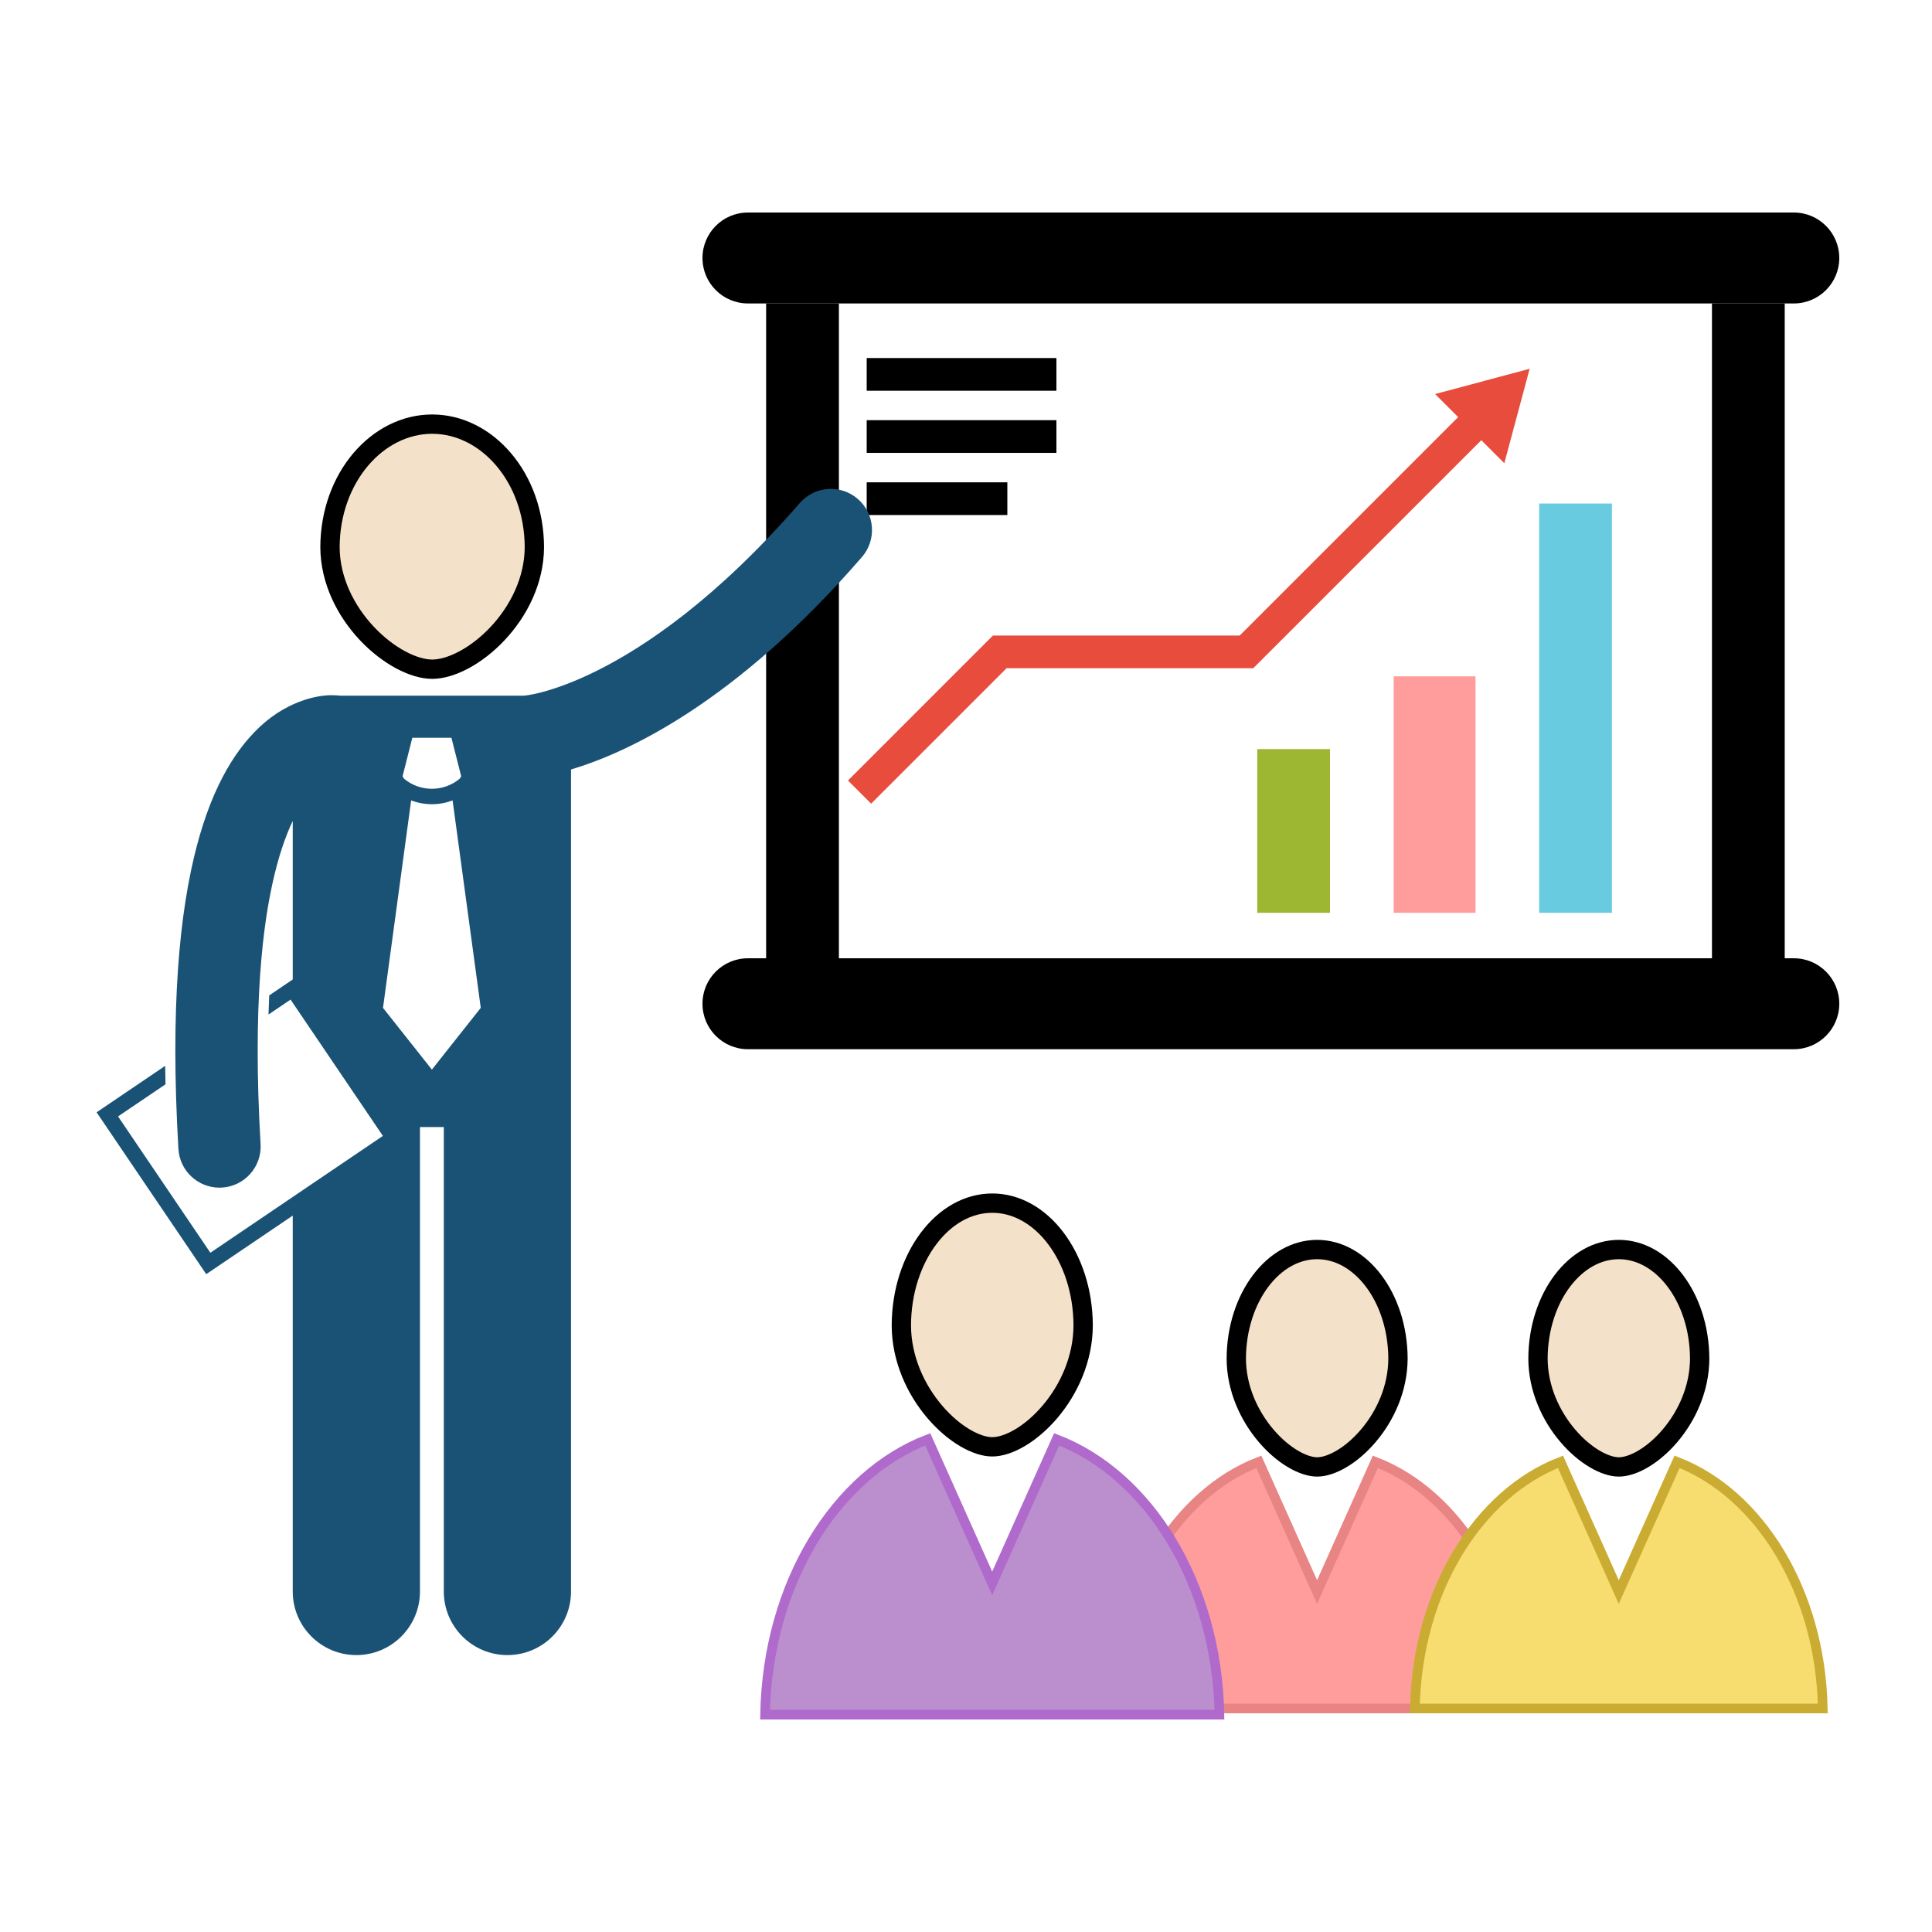 <svg width="100" height="100" viewBox="0 0 100 100" fill="none" xmlns="http://www.w3.org/2000/svg">
<path d="M79.174 19.087L74.281 20.397L75.473 21.589L64.167 32.895H51.395L43.892 40.399L45.09 41.597L52.1 34.588H64.868L76.672 22.785L77.864 23.976L79.174 19.087Z" fill="#E74C3C"/>
<path d="M54.68 18.532H44.86V20.225H54.68V18.532Z" fill="black"/>
<path d="M54.68 21.748H44.86V23.441H54.68V21.748Z" fill="black"/>
<path d="M52.14 24.965H44.86V26.658H52.14V24.965Z" fill="black"/>
<path d="M92.847 11H38.714C37.414 11 36.36 12.054 36.36 13.354C36.36 14.653 37.414 15.707 38.714 15.707H92.847C94.147 15.707 95.201 14.653 95.201 13.354C95.201 12.054 94.147 11 92.847 11Z" fill="black"/>
<path d="M92.847 49.6H38.714C37.414 49.6 36.36 50.653 36.36 51.953C36.36 53.253 37.414 54.307 38.714 54.307H92.847C94.147 54.307 95.201 53.253 95.201 51.953C95.201 50.653 94.147 49.6 92.847 49.6Z" fill="black"/>
<path d="M68.84 38.773H65.075V47.246H68.84V38.773Z" fill="#9DB732"/>
<path d="M76.372 35.007H72.135V47.246H76.372V35.007Z" fill="#FF9D9C"/>
<path d="M83.433 26.063H79.667V47.246H83.433V26.063Z" fill="#68CBDF"/>
<path d="M92.377 15.707H88.611V49.6H92.377V15.707Z" fill="black"/>
<path d="M43.421 15.707H39.655V49.6H43.421V15.707Z" fill="black"/>
<path d="M68.4 81.893L71.188 75.663C75.445 77.305 78.614 82.352 78.732 88.43H57.617C57.735 82.352 60.904 77.306 65.156 75.663L67.944 81.893L68.172 82.403L68.4 81.893Z" fill="#FF9D9C" stroke="#E88483" stroke-width="0.5"/>
<path d="M65.529 74.31C64.652 73.278 63.996 71.866 63.99 70.324C63.995 68.728 64.489 67.303 65.261 66.286C66.036 65.264 67.071 64.676 68.175 64.676C69.278 64.676 70.313 65.264 71.089 66.286C71.861 67.303 72.354 68.728 72.359 70.324C72.353 71.868 71.703 73.28 70.829 74.31C69.932 75.368 68.887 75.928 68.175 75.928C67.475 75.928 66.43 75.369 65.529 74.31Z" fill="#F4E1C9" stroke="black"/>
<path d="M84.016 81.893L86.803 75.663C91.06 77.305 94.229 82.352 94.347 88.43H73.233C73.35 82.352 76.519 77.306 80.772 75.663L83.559 81.893L83.787 82.403L84.016 81.893Z" fill="#F7DC6F" stroke="#CAAC32" stroke-width="0.5"/>
<path d="M81.144 74.31C80.267 73.278 79.612 71.866 79.606 70.324C79.611 68.728 80.104 67.303 80.876 66.286C81.652 65.264 82.687 64.676 83.79 64.676C84.893 64.676 85.928 65.264 86.704 66.286C87.476 67.303 87.969 68.728 87.975 70.324C87.969 71.868 87.318 73.28 86.444 74.31C85.547 75.368 84.502 75.928 83.79 75.928C83.09 75.928 82.046 75.369 81.144 74.31Z" fill="#F4E1C9" stroke="black"/>
<path d="M51.584 81.448L54.692 74.501C59.454 76.324 62.995 81.964 63.117 88.75H39.6C39.722 81.964 43.263 76.324 48.019 74.501L51.128 81.448L51.356 81.958L51.584 81.448Z" fill="#BB8FCE" stroke="#AF6ACC" stroke-width="0.5"/>
<path d="M48.377 73.069C47.395 71.915 46.66 70.334 46.654 68.604C46.66 66.821 47.211 65.225 48.077 64.085C48.946 62.938 50.111 62.274 51.359 62.274C52.606 62.274 53.771 62.938 54.641 64.085C55.506 65.225 56.058 66.821 56.064 68.604C56.057 70.335 55.328 71.917 54.35 73.07C53.348 74.251 52.174 74.887 51.359 74.887C50.557 74.887 49.383 74.252 48.377 73.069Z" fill="#F4E1C9" stroke="black"/>
<path d="M26.264 85.667C28.082 85.667 29.556 84.194 29.556 82.375V39.828C32.434 38.972 38.043 36.406 44.612 28.834C45.384 27.946 45.29 26.601 44.403 25.828C43.516 25.056 42.17 25.15 41.398 26.037C37.099 30.975 33.423 33.458 30.899 34.715C29.637 35.344 28.661 35.666 28.031 35.831C27.717 35.914 27.489 35.956 27.355 35.977C27.289 35.988 27.246 35.993 27.227 35.995C27.225 35.995 27.223 35.996 27.222 35.996C27.192 35.998 27.163 36.003 27.133 36.007H17.59C17.589 36.007 17.589 36.007 17.588 36.007V36.006C17.507 35.996 17.38 35.985 17.211 35.985C16.454 35.964 14.712 36.279 13.164 37.899C11.808 39.303 10.629 41.52 9.887 45.061C9.779 45.576 9.68 46.119 9.591 46.693C9.591 46.695 9.591 46.697 9.59 46.699C9.266 48.807 9.076 51.327 9.076 54.365C9.076 55.925 9.126 57.621 9.235 59.468C9.301 60.599 10.24 61.473 11.36 61.473C11.401 61.473 11.443 61.472 11.486 61.469C12.661 61.401 13.557 60.392 13.488 59.218C13.383 57.447 13.337 55.833 13.338 54.365C13.337 51.505 13.517 49.197 13.801 47.35C13.802 47.347 13.802 47.345 13.803 47.342C13.886 46.798 13.98 46.299 14.079 45.834C14.392 44.373 14.773 43.288 15.152 42.492V50.697L13.935 51.522C13.919 51.846 13.907 52.177 13.897 52.512L15.039 51.739L19.818 58.794L10.888 64.842L6.11 57.786L8.567 56.123C8.559 55.801 8.554 55.483 8.55 55.168L5 57.573L10.675 65.951L15.152 62.919V82.375C15.152 84.193 16.627 85.667 18.444 85.667C20.262 85.667 21.737 84.193 21.737 82.375V58.336H22.971V82.375C22.971 84.193 24.446 85.667 26.264 85.667ZM21.342 38.186H22.354H23.366L23.872 40.183L23.795 40.305C23.378 40.653 22.867 40.827 22.354 40.827C21.84 40.827 21.33 40.653 20.913 40.306L20.836 40.183L21.342 38.186ZM22.354 55.362L19.824 52.167L21.281 41.429C21.627 41.559 21.99 41.626 22.354 41.626H22.354C22.354 41.626 22.355 41.626 22.356 41.626C22.719 41.626 23.081 41.559 23.426 41.429L24.884 52.167L22.354 55.362Z" fill="#1A5276"/>
<path d="M18.993 32.792C17.897 31.628 17.087 30.043 17.08 28.32C17.093 24.716 19.534 21.953 22.369 21.953C25.204 21.953 27.646 24.716 27.659 28.32C27.652 30.045 26.848 31.629 25.756 32.792C24.645 33.976 23.32 34.638 22.369 34.638C21.434 34.638 20.109 33.977 18.993 32.792Z" fill="#F4E1C9" stroke="black"/>
</svg>

